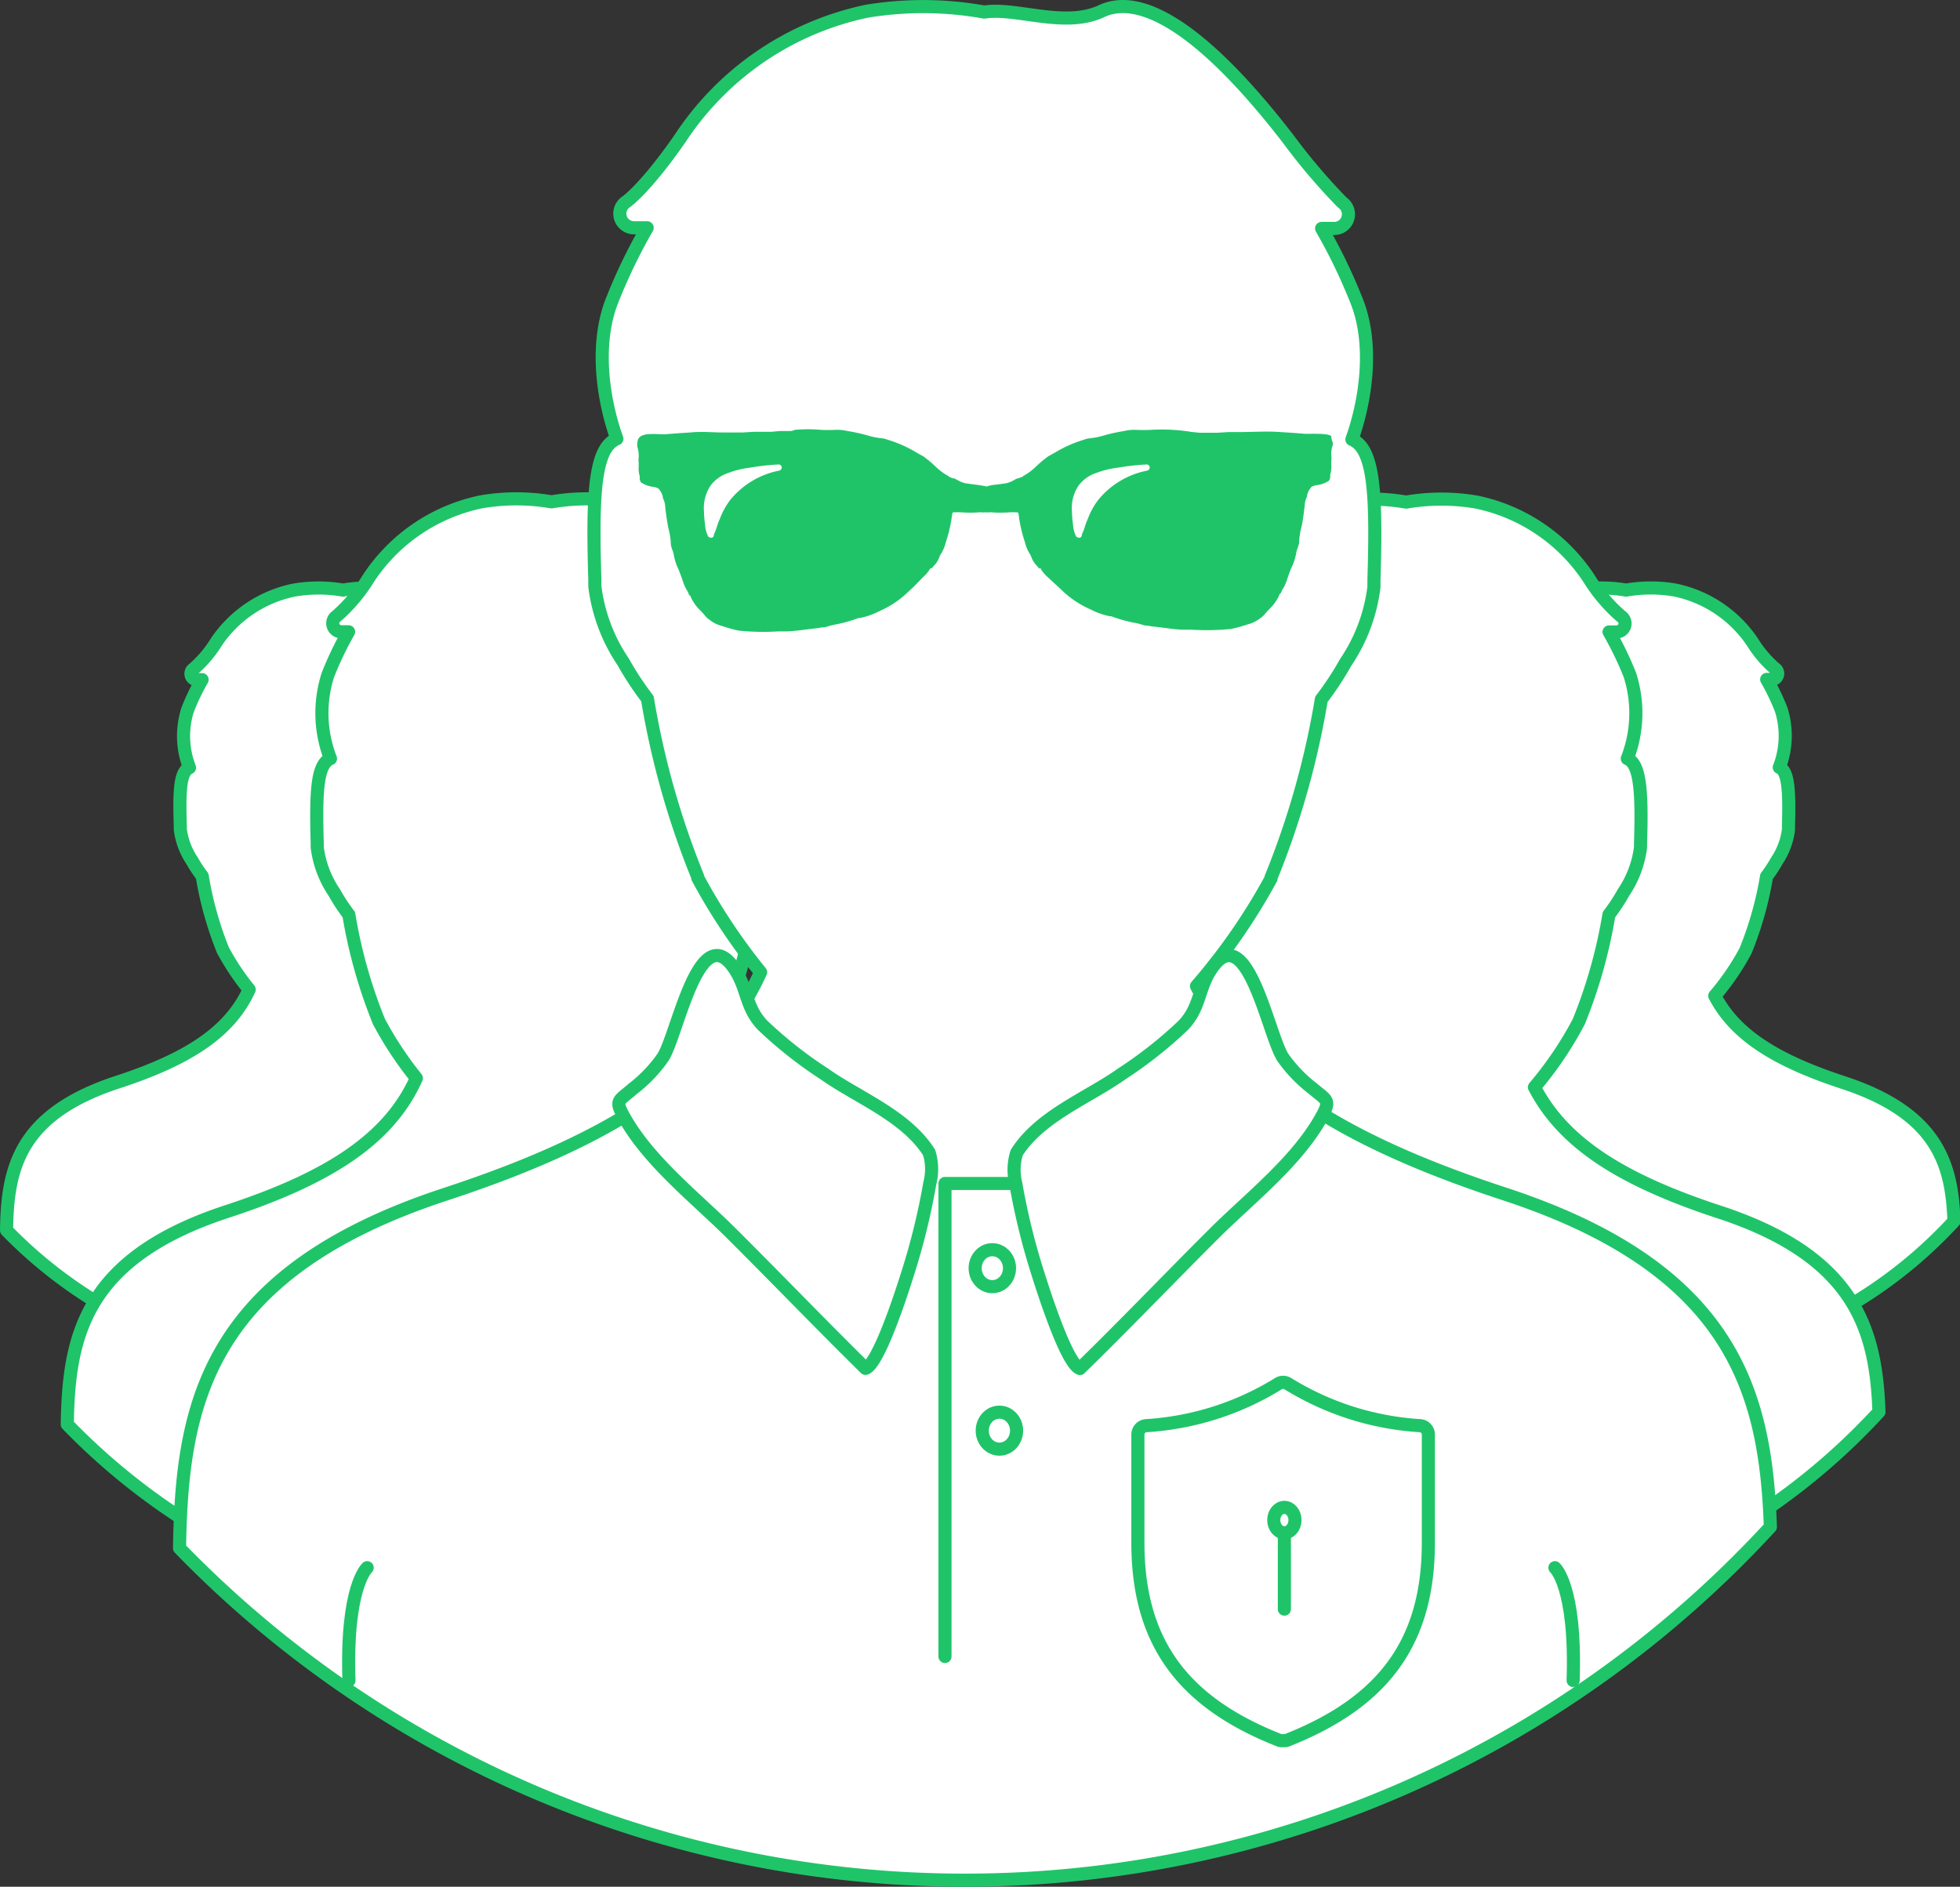 <svg xmlns="http://www.w3.org/2000/svg" width="149.46" height="143.88" viewBox="0 0 149.46 143.88">
  <rect x="0" y="0" width="149.46" height="143.88" fill="#333333" stroke="none"/>
  <title>icon-repsonse-team-green</title>
  <g id="Layer_2" data-name="Layer 2">
    <g id="cWatch_Pricing" data-name="cWatch Pricing">
      <g id="_575" data-name="575">
        <g id="Detailed_Features" data-name="Detailed Features">
          <g id="Response">
            <g id="csoc_-_lg" data-name="csoc - lg">
              <path d="M25.48,104.36A34.79,34.79,0,0,0,51.11,93.13c-.15-4.3-1.21-8.21-8.45-10.58-5.34-1.75-8.29-3.74-9.79-6.61a19.18,19.18,0,0,0,2.35-3.44v0a26.56,26.56,0,0,0,1.6-5.67,9.77,9.77,0,0,0,.77-1.17,5.47,5.47,0,0,0,.9-2.4V63c.07-2.41,0-3.81-.46-4.31a.73.73,0,0,0-.24-.17A6.63,6.63,0,0,0,38,54.11a17.47,17.47,0,0,0-1.1-2.29h.4a.45.45,0,0,0,.42-.32.45.45,0,0,0-.18-.5,8.7,8.7,0,0,1-1.71-2,9.41,9.41,0,0,0-5.95-4,11,11,0,0,0-3.73,0,11,11,0,0,0-3.73,0,9.41,9.41,0,0,0-5.95,4,8.77,8.77,0,0,1-1.7,2,.45.45,0,0,0,.24.83h.4a17.45,17.45,0,0,0-1.1,2.29,6.63,6.63,0,0,0,.14,4.42.73.73,0,0,0-.24.17c-.49.5-.54,1.9-.46,4.31v.22a5.47,5.47,0,0,0,.9,2.4,9.76,9.76,0,0,0,.77,1.17A26.56,26.56,0,0,0,17,72.46v0a19,19,0,0,0,2,3c-1.42,3.11-4.43,5.23-10,7.05C1.34,85,.57,89.24.5,93.82A34.78,34.78,0,0,0,25.48,104.36Z" style="fill: #fff;stroke: #1fc469;stroke-linecap: round;stroke-linejoin: round"/>
              <path d="M41.12,123.85A50.11,50.11,0,0,0,78,107.67c-.22-6.2-1.74-11.82-12.17-15.24-7.69-2.52-11.94-5.38-14.1-9.52a27.62,27.62,0,0,0,3.38-5l0,0a38.26,38.26,0,0,0,2.3-8.16,14.07,14.07,0,0,0,1.11-1.69,7.87,7.87,0,0,0,1.3-3.45v-.32c.11-3.47,0-5.48-.67-6.2a1,1,0,0,0-.34-.24,9.54,9.54,0,0,0,.2-6.37,25.16,25.16,0,0,0-1.59-3.29h.58a.65.65,0,0,0,.61-.46.65.65,0,0,0-.26-.72A12.53,12.53,0,0,1,56,44.1a13.56,13.56,0,0,0-8.57-5.83,15.87,15.87,0,0,0-5.37,0,15.87,15.87,0,0,0-5.37,0A13.56,13.56,0,0,0,28.1,44.1,12.63,12.63,0,0,1,25.65,47,.65.65,0,0,0,26,48.18h.58A25.13,25.13,0,0,0,25,51.48a9.54,9.54,0,0,0,.2,6.37,1,1,0,0,0-.34.24c-.7.72-.77,2.74-.67,6.2v.32a7.88,7.88,0,0,0,1.3,3.45,14.06,14.06,0,0,0,1.11,1.69,38.25,38.25,0,0,0,2.3,8.16l0,0a27.36,27.36,0,0,0,2.85,4.31c-2,4.47-6.38,7.53-14.42,10.16-11,3.6-12.09,9.65-12.2,16.24A50.09,50.09,0,0,0,41.12,123.85Z" style="fill: #fff;stroke: #1fc469;stroke-linecap: round;stroke-linejoin: round"/>
              <path d="M123.33,104.36A34.79,34.79,0,0,0,149,93.13c-.15-4.3-1.21-8.21-8.45-10.58-5.34-1.75-8.29-3.74-9.79-6.61a19.18,19.18,0,0,0,2.35-3.44v0a26.56,26.56,0,0,0,1.6-5.67,9.77,9.77,0,0,0,.77-1.17,5.47,5.47,0,0,0,.9-2.4V63c.07-2.41,0-3.81-.46-4.31a.73.73,0,0,0-.24-.17,6.63,6.63,0,0,0,.14-4.42,17.47,17.47,0,0,0-1.1-2.29h.4a.45.45,0,0,0,.42-.32.45.45,0,0,0-.18-.5,8.7,8.7,0,0,1-1.71-2,9.41,9.41,0,0,0-5.95-4A11,11,0,0,0,124,45a11,11,0,0,0-3.73,0,9.41,9.41,0,0,0-5.95,4,8.77,8.77,0,0,1-1.7,2,.45.45,0,0,0,.24.83h.4a17.45,17.45,0,0,0-1.1,2.29,6.63,6.63,0,0,0,.14,4.42.73.73,0,0,0-.24.17c-.49.5-.54,1.9-.46,4.31v.22a5.47,5.47,0,0,0,.9,2.4,9.76,9.76,0,0,0,.77,1.17,26.56,26.56,0,0,0,1.6,5.67v0a19,19,0,0,0,2,3c-1.42,3.11-4.43,5.23-10,7.05-7.63,2.5-8.4,6.7-8.47,11.28A34.78,34.78,0,0,0,123.33,104.36Z" style="fill: #fff;stroke: #1fc469;stroke-linecap: round;stroke-linejoin: round"/>
              <path d="M106.36,123.85a50.11,50.11,0,0,0,36.92-16.18c-.22-6.2-1.74-11.82-12.17-15.24-7.69-2.52-11.94-5.38-14.1-9.52a27.62,27.62,0,0,0,3.38-5l0,0a38.26,38.26,0,0,0,2.3-8.16,14.07,14.07,0,0,0,1.11-1.69,7.87,7.87,0,0,0,1.3-3.45v-.32c.11-3.47,0-5.48-.67-6.2a1,1,0,0,0-.34-.24,9.54,9.54,0,0,0,.2-6.37,25.16,25.16,0,0,0-1.59-3.29h.58a.65.65,0,0,0,.61-.46.65.65,0,0,0-.26-.72,12.53,12.53,0,0,1-2.46-2.89,13.56,13.56,0,0,0-8.57-5.83,15.87,15.87,0,0,0-5.37,0,15.87,15.87,0,0,0-5.37,0,13.56,13.56,0,0,0-8.57,5.83A12.63,12.63,0,0,1,90.88,47a.65.65,0,0,0,.34,1.19h.58a25.13,25.13,0,0,0-1.59,3.29,9.54,9.54,0,0,0,.2,6.37,1,1,0,0,0-.34.24c-.7.72-.77,2.74-.67,6.2v.32a7.88,7.88,0,0,0,1.3,3.45,14.06,14.06,0,0,0,1.11,1.69,38.25,38.25,0,0,0,2.3,8.16l0,0A27.36,27.36,0,0,0,97,82.27c-2,4.47-6.38,7.53-14.42,10.16-11,3.6-12.09,9.65-12.2,16.24A50.09,50.09,0,0,0,106.36,123.85Z" style="fill: #fff;stroke: #1fc469;stroke-linecap: round;stroke-linejoin: round"/>
              <path d="M73.55,143.38A83.45,83.45,0,0,0,135,116.44c-.36-10.32-2.89-19.69-20.27-25.39-12.81-4.2-19.89-9-23.49-15.85A46,46,0,0,0,96.92,67l0-.07a63.72,63.72,0,0,0,3.84-13.6,23.44,23.44,0,0,0,1.85-2.81,13.11,13.11,0,0,0,2.16-5.75l0-.53c.18-5.77.05-9.13-1.11-10.33a1.74,1.74,0,0,0-.57-.4c1-2.78,1.74-7.16.34-10.61a41.89,41.89,0,0,0-2.65-5.48l1,0a1.08,1.08,0,0,0,1-.77,1.09,1.09,0,0,0-.43-1.21,46,46,0,0,1-4.1-4.82C92.21,2.78,87.24-.67,84,.85c-2.8,1.32-6.5-.31-8.94.07A26.43,26.43,0,0,0,66.13.85a22.58,22.58,0,0,0-14.27,9.71c-2.64,3.8-4.08,4.81-4.08,4.81a1.08,1.08,0,0,0,.57,2l1,0a41.85,41.85,0,0,0-2.65,5.48c-1.4,3.45-.67,7.83.34,10.61a1.74,1.74,0,0,0-.57.4c-1.16,1.2-1.29,4.56-1.11,10.33l0,.53a13.12,13.12,0,0,0,2.16,5.75,23.42,23.42,0,0,0,1.85,2.81,63.7,63.7,0,0,0,3.84,13.6l0,.07A45.56,45.56,0,0,0,58,74.14c-3.4,7.45-10.63,12.53-24,16.92-18.3,6-20.14,16.07-20.31,27A83.42,83.42,0,0,0,73.55,143.38Z" style="fill: #fff;stroke: #1fc469;stroke-linecap: round;stroke-linejoin: round"/>
              <path d="M118.57,119.55s1.63,1.42,1.39,8.6" style="fill: #fff;stroke: #1fc469;stroke-linecap: round;stroke-linejoin: round"/>
              <path d="M28,119.55s-1.63,1.42-1.39,8.6" style="fill: #fff;stroke: #1fc469;stroke-linecap: round;stroke-linejoin: round"/>
              <path d="M97.85,132.73a.68.68,0,0,1-.25,0c-7.49-2.93-10.83-7.59-10.83-15.1v-8.23a.68.68,0,0,1,.63-.68,21.7,21.7,0,0,0,10.08-3.2.68.68,0,0,1,.73,0,21.69,21.69,0,0,0,10.08,3.2h0a.68.68,0,0,1,.63.68v8.23c0,7.51-3.34,12.16-10.83,15.1A.68.68,0,0,1,97.85,132.73Z" style="fill: #fff;stroke: #1fc469;stroke-linecap: round;stroke-linejoin: round"/>
              <ellipse cx="97.94" cy="115.92" rx="0.81" ry="0.97" style="fill: #fff;stroke: #1fc469;stroke-linecap: round;stroke-linejoin: round"/>
              <line x1="97.94" y1="116.89" x2="97.94" y2="122.71" style="fill: #fff;stroke: #1fc469;stroke-linecap: round;stroke-linejoin: round"/>
              <polyline points="72.06 126.32 72.06 114.25 72.06 90.25 77.46 90.25" style="fill: #fff;stroke: #1fc469;stroke-linecap: round;stroke-linejoin: round"/>
              <path d="M100.92,84.91c-.07.14-.16.3-.27.49-1.92,3.32-5.48,6.08-8.11,8.71-3.4,3.39-6.78,6.93-10.19,10.25-1-.34-2.72-5.7-3.19-7.19a51.46,51.46,0,0,1-1.7-6.91,4.33,4.33,0,0,1,.07-2.36c1.78-2.81,5.46-4.19,8-6a32.4,32.4,0,0,0,4.69-3.7c1.28-1.33,1.16-2.74,2.06-4.17,2.76-4.38,4.45,5,5.56,6.63A10.88,10.88,0,0,0,100.09,83C101.1,83.86,101.46,83.87,100.92,84.91Z" style="fill: #fff;stroke: #1fc469;stroke-linecap: round;stroke-linejoin: round"/>
              <path d="M70.9,90.25a51.48,51.48,0,0,1-1.7,6.91C68.73,98.66,67,104,66,104.35,62.6,101,59.22,97.49,55.82,94.1c-2.63-2.63-6.18-5.39-8.11-8.71-.11-.18-.2-.35-.27-.49-.54-1-.18-1,.83-1.88a10.86,10.86,0,0,0,2.27-2.37c1.11-1.64,2.8-11,5.56-6.63.9,1.43.78,2.84,2.06,4.17a32.17,32.17,0,0,0,4.69,3.7c2.53,1.8,6.21,3.18,8,6A4.33,4.33,0,0,1,70.9,90.25Z" style="fill: #fff;stroke: #1fc469;stroke-linecap: round;stroke-linejoin: round"/>
              <ellipse cx="75.67" cy="96.71" rx="1.31" ry="1.41" style="fill: #fff;stroke: #1fc469;stroke-linecap: round;stroke-linejoin: round"/>
              <ellipse cx="76.21" cy="109.1" rx="1.31" ry="1.41" style="fill: #fff;stroke: #1fc469;stroke-linecap: round;stroke-linejoin: round"/>
              <path d="M48.63,34.18a2.12,2.12,0,0,1,.07.74,1.29,1.29,0,0,0,0,.33,3.73,3.73,0,0,1,0,.41,2.1,2.1,0,0,0,.08.65.14.14,0,0,1,0,.09.64.64,0,0,0,.1.39,2.18,2.18,0,0,0,.89.33,1.26,1.26,0,0,1,.43.13,1.33,1.33,0,0,1,.35.67s0,.07,0,.07a1.61,1.61,0,0,1,.18.7c.09.78.16,1.19.24,1.6a5.61,5.61,0,0,1,.19,1.24s0,.13.16.54a1.66,1.66,0,0,1,.07.31,4.3,4.3,0,0,0,.36,1.06c.1.26.24.63.3.81a3.31,3.31,0,0,0,.31.73,1.35,1.35,0,0,1,.17.34s0,.08.06.08.07.08.11.19a3.48,3.48,0,0,0,.6.86c.06.05.25.25.41.44a2.19,2.19,0,0,0,.34.34.2.2,0,0,1,.1.07,2.45,2.45,0,0,0,.92.44,10.32,10.32,0,0,0,1.26.35,18.14,18.14,0,0,0,3,.06l.6,0c.31,0,1-.07,1.34-.12l.81-.1a3.91,3.91,0,0,0,.6-.09l.14,0a1.79,1.79,0,0,0,.33-.08,4.84,4.84,0,0,1,.58-.14,10.64,10.64,0,0,0,1.6-.44.68.68,0,0,1,.28-.06,5.71,5.71,0,0,0,1.5-.54,7.29,7.29,0,0,0,2-1.31l.59-.55L70.4,44a2.71,2.71,0,0,0,.45-.51c.05-.1.12-.17.14-.16s.06,0,.08,0a1,1,0,0,1,.17-.21,1.82,1.82,0,0,0,.39-.63,1.16,1.16,0,0,1,.16-.31,2.88,2.88,0,0,0,.33-.82,10.86,10.86,0,0,0,.45-1.87,1.49,1.49,0,0,1,.08-.41,5.09,5.09,0,0,1,.8,0,10.33,10.33,0,0,0,1.09,0,1.7,1.7,0,0,1,.42,0,2.09,2.09,0,0,1,.36,0,1.7,1.7,0,0,1,.42,0,10.32,10.32,0,0,0,1.09,0,5.09,5.09,0,0,1,.8,0,1.49,1.49,0,0,1,.08.41,10.85,10.85,0,0,0,.45,1.87,2.88,2.88,0,0,0,.33.82,1.16,1.16,0,0,1,.16.31,1.82,1.82,0,0,0,.39.63,1,1,0,0,1,.17.21s.05.06.08,0,.08.06.14.16a2.71,2.71,0,0,0,.45.51l.64.59.59.55a7.29,7.29,0,0,0,2,1.31,5.72,5.72,0,0,0,1.5.54.68.68,0,0,1,.28.06,10.63,10.63,0,0,0,1.6.44,4.85,4.85,0,0,1,.58.14,1.79,1.79,0,0,0,.33.08l.14,0a3.92,3.92,0,0,0,.6.09l.81.1c.38.06,1,.12,1.34.12l.6,0a18.14,18.14,0,0,0,3-.06,10.33,10.33,0,0,0,1.26-.35,2.45,2.45,0,0,0,.92-.44.2.2,0,0,1,.1-.07,2.19,2.19,0,0,0,.34-.34c.16-.19.35-.38.41-.44a3.47,3.47,0,0,0,.6-.86c0-.1.09-.18.11-.19s0,0,.06-.08a1.35,1.35,0,0,1,.17-.34,3.31,3.31,0,0,0,.31-.73c.06-.18.19-.55.3-.81a4.3,4.3,0,0,0,.36-1.06,1.65,1.65,0,0,1,.07-.31c.14-.41.17-.51.16-.54a5.61,5.61,0,0,1,.19-1.24c.09-.41.15-.83.24-1.6a1.61,1.61,0,0,1,.18-.7s0,0,0-.07a1.33,1.33,0,0,1,.35-.67,1.26,1.26,0,0,1,.43-.13,2.18,2.18,0,0,0,.89-.33.64.64,0,0,0,.1-.39.14.14,0,0,1,0-.09,2.1,2.1,0,0,0,.08-.65,3.69,3.69,0,0,1,0-.41,1.29,1.29,0,0,0,0-.33,2.12,2.12,0,0,1,.07-.74.49.49,0,0,0,0-.41.82.82,0,0,1-.07-.3c.1-.35-1.81-.24-2-.26l-.91-.07-.94-.06c-1.07-.08-2.17,0-3.24,0-.21,0-.55,0-.76,0L92.83,33l-.74,0-.6,0-.63-.06a14.06,14.06,0,0,0-3.12-.16,10.67,10.67,0,0,1-1.1,0,3.18,3.18,0,0,0-.92.09,12.12,12.12,0,0,0-1.58.35,6.23,6.23,0,0,1-1.08.21,1.15,1.15,0,0,0-.28.06l-.34.11a9.34,9.34,0,0,0-2,.92l-.51.28a9.41,9.41,0,0,0-.91.76,4.61,4.61,0,0,1-.9.69.19.19,0,0,0-.11.07.18.18,0,0,1-.11.07s-.06,0-.06,0-.08.06-.18.08a.72.72,0,0,0-.23.08,2.41,2.41,0,0,1-.69.3l-.79.11a2.66,2.66,0,0,0-.71.14s-.46-.1-.85-.14l-.79-.11a2.41,2.41,0,0,1-.69-.3.72.72,0,0,0-.23-.08c-.1,0-.18-.06-.18-.08s0,0-.06,0a.18.18,0,0,1-.11-.07.19.19,0,0,0-.11-.07,4.62,4.62,0,0,1-.9-.69,9.4,9.4,0,0,0-.91-.76l-.51-.28a9.34,9.34,0,0,0-2-.92l-.34-.11a1.15,1.15,0,0,0-.28-.06,6.22,6.22,0,0,1-1.08-.21,12.13,12.13,0,0,0-1.58-.35,3.18,3.18,0,0,0-.92-.09,10.67,10.67,0,0,1-1.1,0,11.16,11.16,0,0,0-2,0,.77.77,0,0,1-.38.09h-.39l-.39,0-.63.06-.6,0-.74,0-.83.05c-.21,0-.55,0-.76,0l-.71,0c-.85,0-1.69-.09-2.53,0l-.94.06-.91.07c-.59.06-2.08-.26-2.17.55A1,1,0,0,0,48.63,34.18Z" style="fill: #1fc469"/>
              <path d="M87.44,35.42a17.29,17.29,0,0,0-2.16.24,7.21,7.21,0,0,0-2,.53,2.83,2.83,0,0,0-1,.79,3.07,3.07,0,0,0-.54,2,8.88,8.88,0,0,0,.08,1,2.5,2.5,0,0,0,.22.89.25.25,0,0,0,.22.13.24.24,0,0,0,.11,0,.25.25,0,0,0,.13-.21c0-.07.07-.19.12-.31l.09-.26a5.19,5.19,0,0,1,.24-.65l.06-.15a5.5,5.5,0,0,1,.73-1.29,6.39,6.39,0,0,1,3.73-2.24.25.25,0,0,0,.2-.27A.23.23,0,0,0,87.44,35.42Z" style="fill: #fff"/>
              <path d="M59.38,35.42a17.29,17.29,0,0,0-2.16.24,7.21,7.21,0,0,0-2,.53,2.83,2.83,0,0,0-1,.79,3.07,3.07,0,0,0-.54,2,8.88,8.88,0,0,0,.08,1,2.5,2.5,0,0,0,.22.89.25.25,0,0,0,.22.13.24.24,0,0,0,.11,0,.25.25,0,0,0,.13-.21c0-.07.07-.19.12-.31l.09-.26a5.19,5.19,0,0,1,.24-.65l.06-.15a5.5,5.5,0,0,1,.73-1.29,6.39,6.39,0,0,1,3.73-2.24.25.25,0,0,0,.2-.27A.23.23,0,0,0,59.38,35.42Z" style="fill: #fff"/>
            </g>
          </g>
        </g>
      </g>
    </g>
  </g>
</svg>
